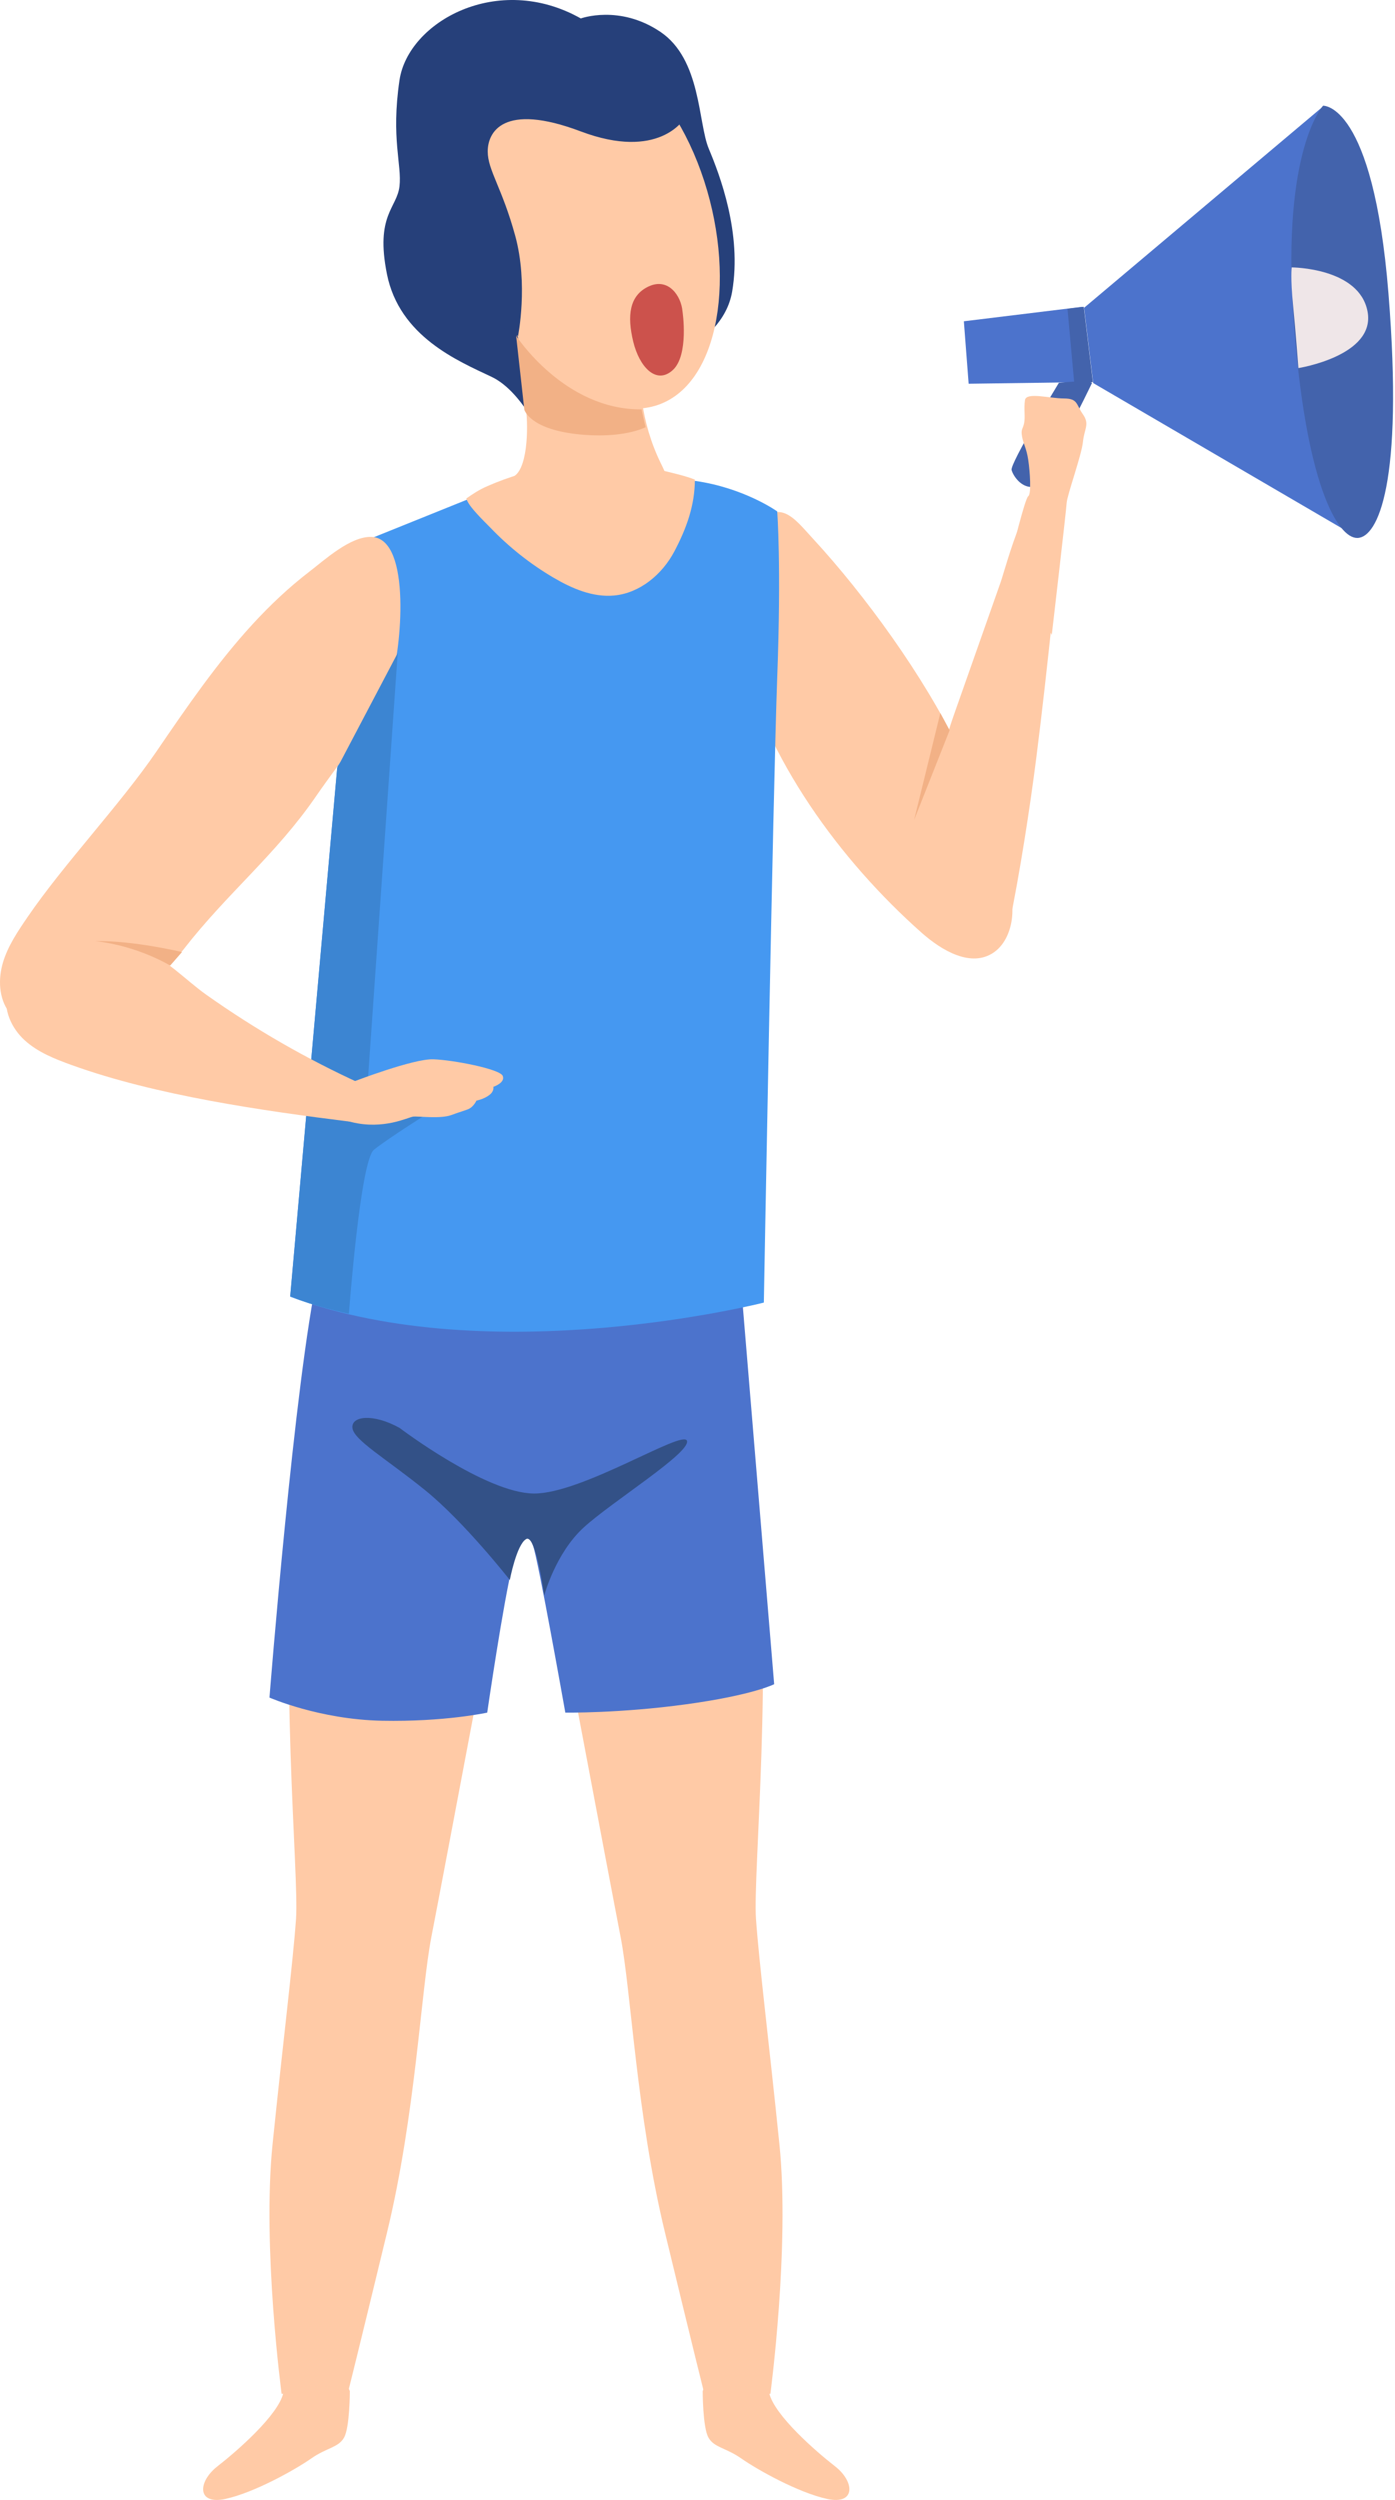 <?xml version="1.0" encoding="UTF-8"?>
<svg width="673px" height="1206px" viewBox="0 0 673 1206" version="1.1" xmlns="http://www.w3.org/2000/svg" xmlns:xlink="http://www.w3.org/1999/xlink">
    <!-- Generator: Sketch 51.3 (57544) - http://www.bohemiancoding.com/sketch -->
    <title>Group 4</title>
    <desc>Created with Sketch.</desc>
    <defs></defs>
    <g id="Onboarding" stroke="none" stroke-width="1" fill="none" fill-rule="evenodd">
        <g id="Group-6" transform="translate(-11059, -1405)">
            <g id="Tile-3" transform="translate(9762, 803)">
                <g id="Group-4" transform="translate(1297, 602)">
                    <path d="M280.205,8.902 C280.205,8.902 298.835,2.051 318.575,15.351 C338.325,28.65 336.715,59.28 341.955,71.774 C347.195,84.268 358.035,112.479 353.215,140.69 C348.405,168.902 307.965,178.982 307.965,178.982 L263.765,216.056 C263.765,216.056 253.285,189.457 237.165,181.799 C221.045,174.142 192.725,162.427 186.675,132.227 C180.985,103.79 191.515,100.388 192.725,89.91 C193.935,79.431 188.585,66.937 192.725,38.726 C196.865,10.514 240.205,-13.667 280.205,8.902" id="Fill-30" fill="#26407A"></path>
                    <path d="M247.527,726 C247.527,726 213.247,908.071 208.137,934.271 C203.037,960.471 200.537,1019.801 186.747,1076.871 C172.947,1133.951 167.967,1153.781 167.967,1153.781 L135.857,1154.801 C135.857,1154.801 126.427,1084.001 131.497,1034.371 C136.567,984.731 141.297,947.151 142.817,925.611 C144.337,904.081 134.147,800.574 143.227,729.326 C180.067,728.151 247.527,726 247.527,726" id="Fill-31" fill="#FFCAA6"></path>
                    <path d="M168.779,1153.469 C168.779,1153.469 168.769,1170.979 165.999,1175.889 C163.239,1180.799 157.699,1180.689 150.069,1186.039 C142.429,1191.389 122.619,1202.509 108.719,1205.499 C94.819,1208.499 95.409,1197.139 104.929,1189.749 C114.449,1182.349 134.129,1165.129 136.669,1154.489 C139.209,1143.849 165.109,1142.879 168.779,1153.469" id="Fill-32" fill="#FFCAA6"></path>
                    <path d="M260,726 C260,726 294.28,908.071 299.38,934.271 C304.49,960.471 306.99,1019.801 320.78,1076.871 C334.57,1133.951 339.56,1153.781 339.56,1153.781 L371.67,1154.801 C371.67,1154.801 381.09,1084.001 376.02,1034.371 C370.95,984.731 366.23,947.151 364.71,925.611 C363.18,904.081 373.37,800.574 364.29,729.326 C327.45,728.151 260,726 260,726" id="Fill-33" fill="#FFCAA6"></path>
                    <path d="M339,1153.469 C339,1153.469 339,1170.979 341.77,1175.889 C344.54,1180.799 350.08,1180.689 357.71,1186.039 C365.35,1191.389 385.16,1202.509 399.06,1205.499 C412.96,1208.499 412.36,1197.139 402.84,1189.749 C393.32,1182.349 373.65,1165.129 371.11,1154.489 C368.56,1143.849 342.66,1142.879 339,1153.469" id="Fill-34" fill="#FFCAA6"></path>
                    <path d="M357.77,623.048 L373.49,812.468 C373.49,812.468 363.41,817.708 331.17,822.141 C298.93,826.574 272.73,826.171 272.73,826.171 C272.73,826.171 259.53,751.813 257.11,745.466 C254.69,739.118 252.13,735.793 247.52,753.929 C242.91,772.065 235.05,826.18 235.05,826.18 C235.05,826.18 214.49,830.705 184.27,830.1 C154.04,829.496 130,818.917 130,818.917 C130,818.917 142.15,664.962 153.44,614.181 C164.72,563.4 350.92,565.819 357.77,623.048" id="Fill-35" fill="#4C73CC"></path>
                    <path d="M484.839,419.454 C486.869,426.38 488.719,433.527 488.389,440.778 C488.049,448.03 485.149,455.502 479.469,459.437 C468.649,466.932 454.499,458.735 444.579,449.923 C405.319,415.075 369.469,366.205 356.399,313.348 C352.499,297.586 352.399,269.226 363.409,255.083 C375.759,239.221 383.049,249.934 392.129,259.778 C417.369,287.113 445.829,326.396 462.259,360.602 C471.319,379.483 478.899,399.187 484.839,419.454" id="Fill-36" fill="#FFCAA6"></path>
                    <path d="M225.24,241.068 L175.5,261.115 L164.99,344.718 C164.99,344.718 145.64,561.068 140,625.552 C237.53,661.824 368.51,628.373 368.51,628.373 C368.51,628.373 372.95,380.917 374.96,326.912 C376.98,272.907 374.96,246.711 374.96,246.711 C374.96,246.711 359.24,235.426 335.47,232 C292.34,237.844 225.24,241.068 225.24,241.068" id="Fill-37" fill="#4598F1"></path>
                    <path d="M336.466,78.221 C355.526,126.429 349.246,182.789 318.776,194.837 C288.306,206.886 245.186,170.061 226.126,121.853 C207.056,73.645 219.276,32.309 249.746,20.26 C280.216,8.211 317.396,30.013 336.466,78.221" id="Fill-38" fill="#FFCAA6"></path>
                    <path d="M189.128,326.215 C182.198,345.311 164.088,367.199 152.588,383.947 C132.968,412.517 109.838,430.595 88.578,457.967 C75.948,474.229 51.648,494.076 31.318,497.299 C21.438,498.866 10.198,496.247 4.298,488.176 C-0.622,481.458 -0.942,472.225 1.448,464.25 C3.838,456.275 8.608,449.257 13.308,442.381 C30.878,416.647 57.918,388.226 75.498,362.492 C89.978,341.287 104.528,320 121.888,301.086 C130.298,291.933 139.368,283.358 149.228,275.783 C156.688,270.055 169.048,258.675 179.178,259.007 C199.178,259.663 193.038,315.452 189.128,326.215" id="Fill-39" fill="#FFCAA6"></path>
                    <path d="M266.97,278.63 C275.91,283.892 286,288.262 296.34,287.276 C308.77,286.089 319.5,277.055 325.33,266.009 C331.16,254.963 335.21,243.868 335.23,231.377 C327.75,228.238 304.07,223.624 301.03,223.395 C289.83,222.547 278.53,223.068 267.45,224.924 C256.37,226.779 245.52,229.975 235.23,234.469 C230.83,236.391 228.22,238.229 225,240.445 C225.73,244.123 234.04,251.908 236.55,254.529 C245.53,263.903 255.77,272.049 266.97,278.63" id="Fill-40" fill="#FFCAA6"></path>
                    <path d="M246.777,230.283 C254.677,227.985 254.907,205.997 253.767,197.594 C251.387,180.057 250.707,167.536 248.327,150 C267.637,155.586 291.237,155.737 310.537,161.323 C306.527,182.167 309.447,204.286 318.747,223.372 C320.087,226.129 321.577,228.899 321.957,231.941 C322.567,236.79 320.167,241.66 316.627,245.02 C313.077,248.381 308.497,250.436 303.887,252.048 C288.747,257.335 268.187,260.083 252.757,254.051 C232.887,246.281 235.367,233.601 246.777,230.283" id="Fill-41" fill="#FFCAA6"></path>
                    <path d="M486.937,445.749 C470.077,426.171 452.987,397.232 454.047,371.414 C454.467,361.201 457.897,351.384 461.297,341.743 C468.447,321.469 475.587,301.195 482.727,280.92 C485.117,274.149 496.937,228.145 506.437,239.918 C510.697,245.198 513.097,243.071 512.937,249.227 C512.667,260.044 509.287,282.75 507.697,297.791 C505.397,319.639 502.747,343.572 499.977,365.365 C496.837,390.086 491.977,421.342 486.937,445.749" id="Fill-42" fill="#FFCAA6"></path>
                    <path d="M249,162 C249,162 272.25,197.876 309.53,197.483 C310.48,202.162 311.46,206.075 311.46,206.075 C311.46,206.075 300.47,212.002 277.9,209.382 C255.33,206.762 252.96,197.631 252.96,197.631 L249,162" id="Fill-43" fill="#F2B186"></path>
                    <path d="M192.795,688.848 C192.795,688.848 234.195,720.283 257.525,720.485 C280.855,720.686 329.825,689.25 331.435,695.094 C333.045,700.938 295.365,724.313 281.665,736.807 C267.955,749.301 262.565,769.644 262.565,769.644 C262.565,769.644 258.485,739.829 253.855,742.45 C249.215,745.069 245.955,762.19 245.955,762.19 C245.955,762.19 224.025,734.187 205.085,718.872 C186.145,703.557 170.625,694.691 170.025,688.848 C169.415,683.003 180.095,681.794 192.795,688.848" id="Fill-44" fill="#335187"></path>
                    <path d="M191.88,315 L176.78,531.079 L209.72,535.009 C209.72,535.009 187.05,549.215 180.4,554.656 C173.75,560.097 168.33,633.77 168.33,633.77 C168.33,633.77 150.68,630.021 140,625.286 C142.14,600.994 162.66,370.539 162.66,370.539 L191.88,315" id="Fill-45" fill="#3C85D2"></path>
                    <path d="M174.324,522.895 C172.624,528.977 170.934,535.059 169.234,541.141 C126.564,535.825 75.024,528.416 34.584,513.79 C26.464,510.855 18.204,507.611 11.844,501.779 C5.484,495.946 1.354,486.908 3.634,478.584 C5.734,470.907 12.694,465.486 19.984,462.288 C32.054,456.993 56.084,453.575 68.514,458.11 C79.914,462.265 89.564,472.806 99.424,479.799 C122.964,496.478 148.074,510.934 174.324,522.895" id="Fill-46" fill="#FFCAA6"></path>
                    <path d="M171.309,521.502 C171.309,521.502 199.469,510.703 208.989,511.006 C218.509,511.308 241.179,515.691 242.539,519.016 C243.899,522.341 238.009,524.305 238.009,524.305 C238.009,524.305 238.609,526.421 235.889,528.386 C233.169,530.351 229.839,530.955 229.839,530.955 C229.839,530.955 228.479,534.129 225.609,535.187 C222.739,536.245 223.189,535.943 217.749,537.907 C212.309,539.872 201.729,538.361 199.319,538.663 C196.899,538.966 185.079,545.153 169.599,541.303 C154.129,537.454 159.329,521.117 171.309,521.502" id="Fill-47" fill="#FFCAA6"></path>
                    <polyline id="Fill-48" fill="#F2B186" points="458.12 352.299 441 395.564 453.65 344 458.12 352.299"></polyline>
                    <path d="M82.1,465.8 C82.1,465.8 66.55,456.237 46,454.021 C64.33,453.617 87.79,459.283 87.79,459.283 L82.1,465.8" id="Fill-49" fill="#F2B186"></path>
                    <path d="M249.922,162.092 C249.922,162.092 254.942,137.131 248.592,113.857 C242.252,90.582 235.292,82.119 235.292,73.051 C235.292,63.983 242.472,49.172 280.142,63.378 C317.812,77.585 329.902,57.488 329.902,57.488 C329.902,57.488 312.072,4.134 251.922,15.62 C191.772,27.106 195.622,137.48 249.922,162.092" id="Fill-50" fill="#26407A"></path>
                    <path d="M329.261,150.174 C329.261,150.174 332.471,171.33 324.561,178.546 C316.641,185.762 308.441,177.087 305.481,164.747 C302.511,152.406 303.521,142.511 313.021,138.142 C322.531,133.772 328.651,142.838 329.261,150.174" id="Fill-51" fill="#CC524C"></path>
                    <polyline id="Fill-52" fill="#4C73CC" points="467.31 185.128 526.58 184.297 522.18 148 465 154.99 467.31 185.128"></polyline>
                    <polyline id="Fill-53" fill="#4C73CC" points="523 148.493 638.71 51 655.36 259.516 527.4 184.79 523 148.493"></polyline>
                    <polyline id="Fill-54" fill="#4363AC" points="522.85 148 527.25 184.297 518.34 185.748 515 148.959 522.85 148"></polyline>
                    <path d="M638.3,51.002 C638.3,51.002 662.43,49.453 669.84,141.475 C677.25,233.497 664.62,259.184 654.95,259.518 C645.27,259.853 629.58,233.15 623.99,152.62 C618.4,72.089 638.3,51.002 638.3,51.002" id="Fill-55" fill="#4363AC"></path>
                    <path d="M623.163,129 C623.163,129 655.872,129.059 659.773,150.378 C663.683,171.697 626.403,177.565 626.403,177.565 C626.403,177.565 625.112,160.232 623.812,147.13 C622.513,134.028 623.163,129 623.163,129" id="Fill-56" fill="#EFE6E8"></path>
                    <path d="M526.845,184.711 C526.845,184.711 502.835,234.855 497.705,234.92 C492.565,234.984 488.915,229.781 488.025,226.759 C487.125,223.736 510.815,184.711 510.815,184.711 C510.815,184.711 524.105,183.111 526.845,184.711" id="Fill-57" fill="#4363AC"></path>
                    <path d="M507.42,306.28 C507.42,306.28 514.38,246.431 514.6,242.603 C514.83,238.773 521.8,219.63 522.45,213.182 C523.1,206.733 525.83,204.718 522.45,199.882 C519.07,195.046 520.11,192.24 513.23,192.225 C506.34,192.209 495.09,189.001 494.48,193.031 C493.88,197.061 494.68,201.091 494.08,204.114 C493.47,207.136 492.43,206.9 493.07,210.562 C493.71,214.224 495.22,216.205 496.06,221.847 C496.9,227.489 497.64,238.371 496.06,239.378 C494.48,240.386 488,267.187 488,267.187 L507.42,306.28" id="Fill-58" fill="#FFCAA6"></path>
                </g>
            </g>
        </g>
    </g>
</svg>
